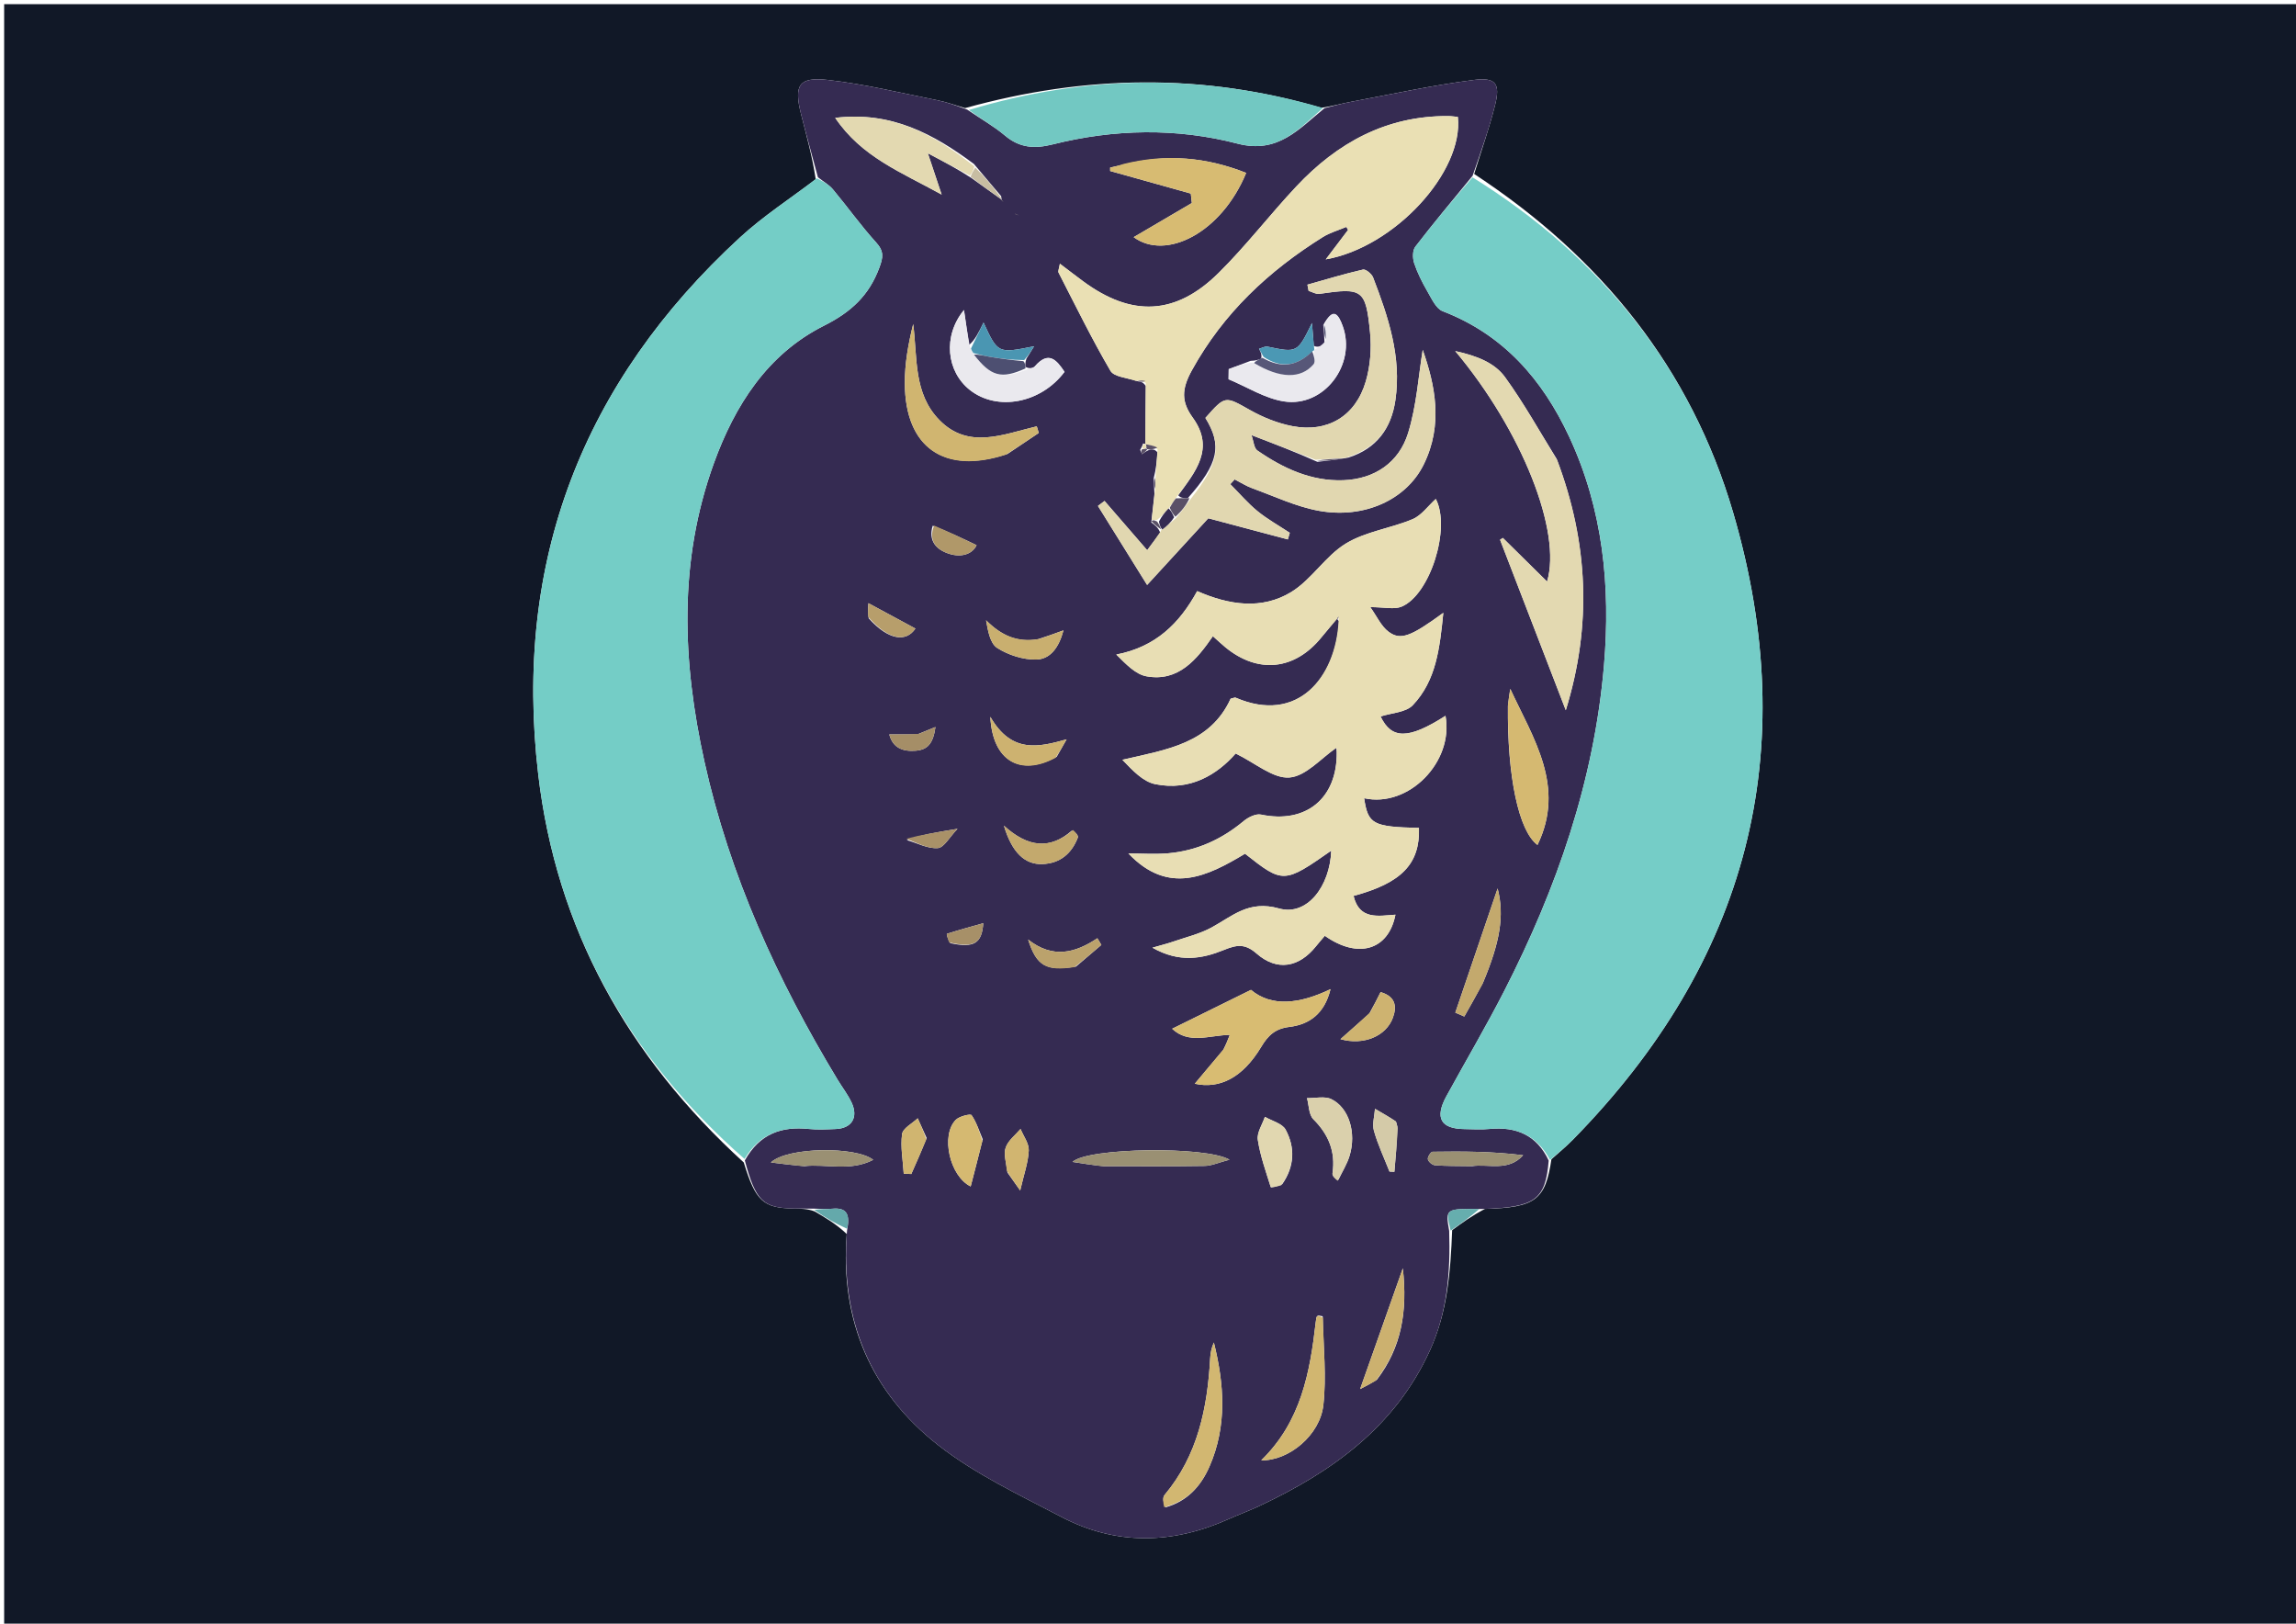 <svg version="1.1" id="Layer_1" xmlns="http://www.w3.org/2000/svg" xmlns:xlink="http://www.w3.org/1999/xlink" x="0px" y="0px"
	 width="100%" viewBox="0 0 553 391" enable-background="new 0 0 553 391" xml:space="preserve">
<path fill="#111827" opacity="1" stroke="none" 
	d="
M347,392 
	C231.333,392 116.167,392 1,392 
	C1,261.667 1,131.333 1,1 
	C185.333,1 369.667,1 554,1 
	C554,131.333 554,261.667 554,392 
	C485.167,392 416.333,392 347,392 
M196.47,43.164 
	C190.377,47.804 183.873,51.996 178.259,57.156 
	C140.306,92.038 123.616,135.257 129.637,186.501 
	C133.995,223.594 151.126,254.399 179.143,279.941 
	C181.991,289.215 183.812,290.906 191.124,291.033 
	C192.771,291.062 194.419,291.051 196.189,291.712 
	C198.792,293.229 201.395,294.747 203.94,297.165 
	C202.297,318.032 209.813,335.359 226.014,348.046 
	C234.916,355.017 245.48,359.969 255.588,365.271 
	C268.822,372.213 282.417,371.877 295.964,365.801 
	C298.391,364.712 300.899,363.797 303.306,362.667 
	C320.87,354.428 336.02,343.589 344.402,325.202 
	C348.606,315.981 349.365,306.319 349.755,296.244 
	C352.074,294.533 354.393,292.822 357.65,291.121 
	C369.754,290.818 372.243,288.931 373.661,279.172 
	C375.372,277.62 377.164,276.148 378.781,274.503 
	C420.904,231.631 434.309,181.053 417.43,123.432 
	C407.273,88.757 385.658,61.962 355.056,41.892 
	C356.758,36.368 358.69,30.901 360.094,25.302 
	C361.375,20.193 360.325,18.567 355.017,19.246 
	C345.029,20.525 335.154,22.695 325.242,24.544 
	C323.143,24.936 321.084,25.544 318.246,25.965 
	C289.886,17.615 261.549,17.965 232.44,26.033 
	C230.21,25.389 228.013,24.582 225.745,24.131 
	C216.991,22.39 208.272,20.256 199.428,19.253 
	C192.398,18.456 191.18,20.504 192.92,27.415 
	C194.207,32.525 195.636,37.6 196.47,43.164 
z"/>
<path fill="#352B52" opacity="1" stroke="none" 
	d="
M373.009,279.478 
	C372.243,288.931 369.754,290.818 356.761,291.147 
	C348.118,291.052 348.118,291.052 349.041,296.427 
	C349.365,306.319 348.606,315.981 344.402,325.202 
	C336.02,343.589 320.87,354.428 303.306,362.667 
	C300.899,363.797 298.391,364.712 295.964,365.801 
	C282.417,371.877 268.822,372.213 255.588,365.271 
	C245.48,359.969 234.916,355.017 226.014,348.046 
	C209.813,335.359 202.297,318.032 204.009,296.349 
	C204.772,292.514 204.008,290.739 200.472,291.078 
	C199.018,291.217 197.536,291.073 196.067,291.058 
	C194.419,291.051 192.771,291.062 191.124,291.033 
	C183.812,290.906 181.991,289.215 179.393,279.447 
	C183.006,272.985 188.282,271.201 194.789,271.869 
	C196.93,272.089 199.116,271.966 201.276,271.883 
	C205.141,271.733 206.786,269.097 205.11,265.514 
	C204.2,263.568 202.846,261.833 201.726,259.982 
	C187.246,236.052 175.743,210.853 169.668,183.426 
	C164.327,159.315 163.356,135.244 171.931,111.573 
	C177.001,97.577 184.862,85.268 198.426,78.448 
	C205.011,75.137 209.284,71.179 211.786,64.473 
	C212.726,61.952 212.939,60.502 211.009,58.379 
	C207.331,54.335 204.153,49.84 200.639,45.639 
	C199.657,44.464 198.227,43.663 197.002,42.691 
	C195.636,37.6 194.207,32.525 192.92,27.415 
	C191.18,20.504 192.398,18.456 199.428,19.253 
	C208.272,20.256 216.991,22.39 225.745,24.131 
	C228.013,24.582 230.21,25.389 232.967,26.403 
	C236.36,28.71 239.417,30.421 242.045,32.64 
	C245.591,35.633 249.154,35.872 253.567,34.766 
	C268.35,31.059 283.386,30.764 298.092,34.595 
	C307.801,37.123 312.917,31.001 319.007,26.053 
	C321.084,25.544 323.143,24.936 325.242,24.544 
	C335.154,22.695 345.029,20.525 355.017,19.246 
	C360.325,18.567 361.375,20.193 360.094,25.302 
	C358.69,30.901 356.758,36.368 354.68,42.334 
	C349.801,48.301 345.218,53.764 340.88,59.416 
	C340.194,60.311 340.215,62.192 340.612,63.383 
	C341.395,65.733 342.534,67.998 343.784,70.148 
	C344.807,71.906 345.867,74.323 347.488,74.947 
	C362.107,80.57 371.506,91.398 377.916,105.11 
	C386.105,122.629 387.95,141.234 386.323,160.273 
	C383.947,188.08 374.948,213.909 362.332,238.576 
	C357.938,247.167 353.025,255.493 348.383,263.958 
	C345.511,269.196 346.977,271.839 352.733,271.898 
	C354.731,271.918 356.745,272.065 358.725,271.873 
	C365.208,271.245 370.147,273.374 373.009,279.478 
M274.605,108.33 
	C274.758,108.679 274.911,109.028 275.064,109.377 
	C275.511,109.032 275.958,108.686 276.971,108.258 
	C277.54,108.199 278.108,108.139 278.779,108.931 
	C278.625,110.914 278.471,112.897 277.872,115.169 
	C277.914,116.112 277.956,117.056 278.05,118.902 
	C277.832,121.001 277.613,123.101 277.286,125.812 
	C278.114,126.4 278.941,126.987 279.447,128.281 
	C278.504,129.544 277.562,130.808 276.303,132.496 
	C272.644,128.271 269.337,124.453 266.031,120.635 
	C265.502,121.036 264.974,121.437 264.445,121.838 
	C268.166,127.817 271.887,133.796 276.287,140.866 
	C281.985,134.657 286.66,129.562 291.022,124.81 
	C297.457,126.52 303.819,128.211 310.181,129.901 
	C310.337,129.371 310.493,128.841 310.649,128.311 
	C308.04,126.586 305.276,125.051 302.867,123.083 
	C300.498,121.148 298.489,118.773 296.322,116.591 
	C296.672,116.21 297.022,115.828 297.373,115.447 
	C298.797,116.174 300.163,117.06 301.655,117.599 
	C306.956,119.515 312.172,122.014 317.653,123.008 
	C328.589,124.991 338.696,120.339 342.874,111.922 
	C347.69,102.216 345.611,92.642 342.671,84.254 
	C341.651,90.406 341.217,97.612 339.138,104.307 
	C336.941,111.386 331.094,115.359 323.57,115.647 
	C315.845,115.943 309.045,112.783 302.823,108.47 
	C302.022,107.915 301.96,106.293 301.418,104.779 
	C307.287,107.035 312.073,108.874 317.297,111.215 
	C319.571,110.973 321.845,110.731 324.791,110.187 
	C331.562,108.034 335.094,103.175 336.086,96.359 
	C337.605,85.926 334.369,76.301 330.709,66.799 
	C330.381,65.946 328.937,64.767 328.282,64.918 
	C323.78,65.954 319.35,67.304 314.897,68.553 
	C314.992,69.05 315.087,69.547 315.182,70.045 
	C316.042,70.301 316.95,70.883 317.755,70.765 
	C328.162,69.237 328.963,69.628 329.986,80.111 
	C330.363,83.975 330.043,88.153 328.949,91.865 
	C326.487,100.22 319.774,104.237 311.291,102.62 
	C307.777,101.95 304.26,100.539 301.13,98.781 
	C295.052,95.366 295.165,95.166 290.322,100.643 
	C294.392,107.224 293.53,111.616 286.061,119.988 
	C285.193,119.963 284.325,119.938 283.784,119.281 
	C287.918,113.607 292.674,108.029 287.29,100.595 
	C284.524,96.775 284.526,93.774 287.088,89.137 
	C294.688,75.379 305.551,65.254 318.596,57.096 
	C320.323,56.017 322.369,55.449 324.267,54.645 
	C324.409,54.883 324.551,55.122 324.693,55.361 
	C322.986,57.615 321.279,59.869 319.316,62.462 
	C335.87,59.551 352.556,41.394 351.128,28.154 
	C350.361,28.087 349.552,27.958 348.742,27.953 
	C333.917,27.873 322.083,34.39 312.226,44.895 
	C305.847,51.693 300.146,59.152 293.533,65.7 
	C283.15,75.979 272.565,76.375 260.845,67.716 
	C259.093,66.422 257.368,65.091 255.276,63.508 
	C255.076,64.73 254.784,65.304 254.956,65.64 
	C259.033,73.575 262.957,81.603 267.455,89.295 
	C268.328,90.788 271.477,90.95 274.31,91.887 
	C274.807,91.942 275.304,91.998 275.976,92.966 
	C275.931,97.632 275.886,102.298 275.931,107.001 
	C275.931,107.001 275.961,106.908 275.322,106.795 
	C275.185,107.201 275.048,107.607 274.605,108.33 
M241.269,48.087 
	C241.387,48.251 241.505,48.414 241.688,48.669 
	C241.401,48.378 241.193,48.166 241.135,47.249 
	C239.085,44.842 237.036,42.435 234.571,39.483 
	C224.924,32.322 214.752,26.743 201.162,28.382 
	C207.526,37.797 216.921,41.401 226.797,46.854 
	C225.561,43.153 224.76,40.751 223.476,36.904 
	C227.713,39.151 230.66,40.715 233.963,42.865 
	C236.319,44.542 238.675,46.22 241.269,48.087 
M247.229,86.34 
	C247.765,85.482 248.3,84.624 249.075,83.384 
	C240.345,85.152 240.345,85.152 236.887,77.682 
	C235.758,80.004 234.849,81.873 233.406,83.065 
	C233.031,80.49 232.655,77.916 232.178,74.656 
	C227.009,80.939 227.982,89.484 233.602,93.915 
	C240.178,99.103 250.703,97.141 256.393,89.545 
	C254.485,86.675 252.572,84.405 249.264,88.201 
	C248.794,88.741 247.773,88.802 246.989,88.346 
	C246.941,87.856 246.892,87.366 247.229,86.34 
M303.773,86.376 
	C303.121,86.625 302.469,86.875 301.21,86.9 
	C299.453,87.564 297.697,88.228 295.94,88.892 
	C295.928,89.704 295.915,90.516 295.903,91.328 
	C300.349,93.173 304.651,95.957 309.272,96.668 
	C318.922,98.153 326.741,87.705 323.397,78.527 
	C322.451,75.932 321.206,73.723 318.711,78.275 
	C318.838,79.52 318.966,80.765 319.033,82.865 
	C318.223,83.31 317.413,83.755 316.422,83.283 
	C316.281,81.45 316.139,79.616 315.997,77.783 
	C312.462,84.989 312.466,84.965 305.29,83.479 
	C304.668,83.35 303.923,83.811 303.235,83.997 
	C303.6,84.645 303.965,85.292 303.773,86.376 
M321.989,148.979 
	C321.989,148.979 321.945,148.917 322.512,149.623 
	C321.722,163.365 312.371,174.385 297.629,168.016 
	C297.386,167.911 297.003,168.129 296.402,168.257 
	C291.464,179.064 281.014,180.506 270.332,182.967 
	C272.77,185.517 275.291,188.233 278.244,188.836 
	C286.679,190.56 293.242,186.471 297.609,181.452 
	C302.36,183.75 306.619,187.537 310.563,187.233 
	C314.544,186.927 318.212,182.563 321.866,180.08 
	C321.868,180.104 321.953,180.598 321.959,181.094 
	C322.111,192.287 314.529,198.44 303.71,196.162 
	C302.46,195.899 300.626,196.822 299.519,197.744 
	C294.232,202.146 288.251,204.866 281.422,205.48 
	C278.235,205.766 275,205.529 271.787,205.529 
	C281.462,215.7 290.829,211.015 299.869,205.584 
	C309.035,212.811 309.239,212.802 320.633,204.849 
	C320.339,213.37 314.838,220.678 308.068,218.774 
	C300.754,216.717 296.895,220.592 291.805,223.358 
	C288.924,224.923 285.611,225.7 282.476,226.786 
	C281.216,227.223 279.913,227.54 277.573,228.217 
	C284.08,231.928 289.609,230.863 294.812,228.752 
	C297.925,227.489 299.867,227.191 302.673,229.643 
	C307.596,233.946 312.887,232.984 316.97,227.865 
	C317.659,227.001 318.395,226.174 319.09,225.352 
	C327.1,231.006 334.425,228.825 336.098,220.27 
	C331.997,220.547 327.398,221.609 326.01,215.745 
	C337.632,212.631 342.029,207.978 341.762,199.379 
	C330.631,199.105 329.498,198.491 328.557,192.222 
	C339.241,194.598 350.193,183.506 348.152,172.378 
	C339.154,178.133 335.158,178.024 332.515,172.535 
	C335.138,171.677 338.606,171.583 340.292,169.803 
	C345.911,163.868 346.762,156.146 347.628,147.578 
	C339.818,153.284 337.333,154.298 334.439,152.131 
	C332.644,150.788 331.621,148.414 330.037,146.204 
	C333.435,146.204 335.779,146.828 337.564,146.094 
	C344.429,143.272 349.499,127.171 345.817,120.15 
	C343.942,121.842 342.374,124.119 340.229,125.022 
	C334.969,127.237 328.935,127.984 324.164,130.886 
	C319.23,133.886 315.925,139.563 310.995,142.572 
	C303.897,146.905 295.979,145.706 288.345,142.345 
	C284.053,150.201 278.284,155.811 268.865,157.622 
	C271.148,159.882 273.467,162.387 276.147,162.866 
	C283.816,164.239 288.208,158.874 292.13,153.206 
	C293.354,154.296 294.195,155.095 295.087,155.832 
	C302.961,162.341 311.837,161.422 318.293,153.458 
	C319.509,151.958 320.789,150.509 321.989,148.979 
M374.941,110.532 
	C370.835,103.934 367.048,97.105 362.497,90.831 
	C360.012,87.406 355.864,85.728 350.5,84.541 
	C366.616,103.779 376.213,128.089 372.617,140.049 
	C368.988,136.467 365.479,133.003 361.97,129.54 
	C361.746,129.686 361.521,129.832 361.296,129.979 
	C366.573,143.664 371.85,157.348 377.127,171.033 
	C383.429,150.634 382.587,130.795 374.941,110.532 
M294.596,252.856 
	C292.194,255.711 289.793,258.566 287.767,260.975 
	C293.671,262.29 299.258,259.623 303.777,252.086 
	C305.429,249.33 307.139,247.711 310.552,247.297 
	C315.37,246.712 319.02,244.123 320.459,238.202 
	C313.058,241.766 306.28,242.567 301.302,238.375 
	C294.331,241.813 288.39,244.742 282.314,247.739 
	C286.341,251.523 291.248,249.302 296.201,249.212 
	C295.71,250.476 295.367,251.358 294.596,252.856 
M270.335,39.696 
	C269.352,39.916 268.369,40.137 267.386,40.357 
	C267.386,40.632 267.387,40.907 267.387,41.182 
	C273.861,42.992 280.334,44.802 286.808,46.613 
	C286.892,47.373 286.976,48.133 287.06,48.893 
	C282.372,51.643 277.684,54.393 273.055,57.11 
	C280.767,62.812 294.157,56.148 300.142,41.637 
	C290.62,37.875 280.961,36.925 270.335,39.696 
M242.675,109.307 
	C245.181,107.624 247.687,105.942 250.192,104.259 
	C250.031,103.729 249.869,103.198 249.708,102.668 
	C241.65,104.566 233.307,108.332 226.27,101.169 
	C219.959,94.746 220.992,86.146 219.946,78.034 
	C218.759,82.81 217.911,87.552 217.931,92.29 
	C217.996,107.748 227.382,114.404 242.675,109.307 
M363.184,170.033 
	C363.016,186.93 365.755,200.105 370.309,203.474 
	C377.143,189.4 369.32,177.881 363.755,165.895 
	C363.576,166.999 363.396,168.103 363.184,170.033 
M280.75,362.987 
	C285.957,361.525 289.222,357.918 291.306,353.159 
	C295.596,343.358 294.863,333.353 292.368,323.29 
	C291.802,324.529 291.547,325.793 291.477,327.068 
	C290.817,339.052 288.497,350.458 280.489,360.012 
	C279.952,360.652 280.177,361.932 280.75,362.987 
M318.57,316.975 
	C317.167,316.66 317.099,316.652 316.903,318.368 
	C315.518,330.512 313.349,342.355 303.771,351.669 
	C310.458,351.8 317.93,345.579 318.734,338.371 
	C319.496,331.543 318.762,324.548 318.57,316.975 
M265.737,280.831 
	C273.881,280.829 282.026,280.898 290.167,280.767 
	C291.829,280.74 293.48,279.962 296.13,279.271 
	C290.581,275.963 261.914,276.354 258.327,279.807 
	C260.942,280.22 262.875,280.525 265.737,280.831 
M322.359,284.117 
	C323.277,282.18 324.455,280.321 325.063,278.291 
	C326.717,272.775 324.911,266.772 320.681,264.699 
	C319.064,263.907 316.776,264.486 314.794,264.44 
	C315.27,266.165 315.217,268.419 316.317,269.52 
	C320.018,273.223 321.714,277.36 320.935,282.566 
	C320.845,283.172 321.616,283.906 322.359,284.117 
M357.155,236.73 
	C361.303,226.867 362.388,220.492 360.707,213.953 
	C357.167,224.343 353.842,234.099 350.517,243.856 
	C351.238,244.168 351.958,244.48 352.679,244.792 
	C354.075,242.337 355.472,239.881 357.155,236.73 
M236.69,274.347 
	C235.846,272.374 235.196,270.266 233.999,268.538 
	C233.747,268.174 231.074,268.8 230.216,269.664 
	C226.509,273.399 228.755,283.276 233.79,285.711 
	C234.711,282.175 235.627,278.661 236.69,274.347 
M331.653,332.231 
	C337.549,324.503 339.039,315.818 337.876,305.428 
	C334.27,315.619 331.046,324.732 327.588,334.505 
	C328.982,333.796 330.045,333.255 331.653,332.231 
M308.837,285.165 
	C311.784,280.949 311.996,276.377 309.643,272.028 
	C308.837,270.538 306.365,269.95 304.653,268.95 
	C304.035,270.799 302.687,272.758 302.947,274.475 
	C303.532,278.344 304.885,282.102 306.062,285.863 
	C306.113,286.026 307.525,285.764 308.837,285.165 
M254.512,182.244 
	C255.318,180.825 256.123,179.406 256.897,178.042 
	C250.251,179.898 243.681,181.572 238.526,172.622 
	C239.069,183.442 245.926,187.02 254.512,182.244 
M249.979,153.94 
	C245.012,154.802 241.131,153.014 237.503,149.373 
	C237.94,151.88 238.451,154.937 240.199,156.048 
	C242.876,157.75 246.42,158.888 249.569,158.828 
	C252.932,158.765 255.038,155.974 256.139,151.803 
	C253.776,152.665 252.275,153.212 249.979,153.94 
M354.527,280.828 
	C358.635,280.228 363.215,282.196 366.856,278.198 
	C359.555,277.275 352.294,277.243 345.036,277.357 
	C344.613,277.363 343.796,278.633 343.905,279.163 
	C344.027,279.757 344.964,280.557 345.598,280.607 
	C348.244,280.816 350.909,280.776 354.527,280.828 
M193.723,280.829 
	C199.056,280.226 204.716,282.193 210.319,279.302 
	C206.244,276.042 189.693,276.176 185.667,279.932 
	C188.587,280.298 190.696,280.563 193.723,280.829 
M258.14,200.035 
	C252.918,204.63 247.607,204.116 241.797,198.832 
	C243.749,205.367 246.886,208.223 251.036,208.082 
	C255.302,207.937 258.091,205.574 259.593,201.708 
	C259.779,201.228 259.051,200.393 258.14,200.035 
M329.78,244.115 
	C327.512,246.123 325.244,248.13 322.856,250.243 
	C328.399,251.811 333.855,249.549 335.491,245.058 
	C336.526,242.217 336.003,239.919 332.518,238.915 
	C331.682,240.582 330.946,242.048 329.78,244.115 
M336.572,271.347 
	C336.41,270.874 336.393,270.185 336.063,269.965 
	C334.479,268.912 332.811,267.986 331.172,267.014 
	C331.053,268.789 330.458,270.698 330.915,272.309 
	C331.869,275.665 333.381,278.862 334.663,282.125 
	C335.057,282.144 335.451,282.163 335.845,282.182 
	C336.14,278.834 336.435,275.485 336.572,271.347 
M259.155,232.768 
	C261.193,231.029 263.23,229.289 265.267,227.549 
	C264.948,227.013 264.628,226.477 264.309,225.941 
	C258.983,229.498 253.571,230.941 247.625,226.251 
	C249.668,232.674 251.995,233.946 259.155,232.768 
M242.653,282.366 
	C243.564,283.65 244.474,284.934 245.717,286.686 
	C246.611,282.794 247.646,279.954 247.781,277.072 
	C247.86,275.371 246.512,273.603 245.805,271.866 
	C244.571,273.325 242.854,274.609 242.243,276.294 
	C241.681,277.844 242.309,279.825 242.653,282.366 
M223.186,274.042 
	C222.469,272.461 221.751,270.88 221.034,269.299 
	C219.716,270.556 217.461,271.687 217.27,273.097 
	C216.85,276.203 217.472,279.45 217.669,282.639 
	C218.275,282.665 218.882,282.692 219.488,282.719 
	C220.668,280.066 221.847,277.413 223.186,274.042 
M209.228,148.899 
	C213.926,154.127 218.201,154.763 220.482,151.366 
	C216.795,149.375 213.057,147.357 209.164,145.255 
	C209.093,146.263 209.026,147.222 209.228,148.899 
M224.646,126.595 
	C223.539,130.236 225.496,132.356 228.552,133.344 
	C231.584,134.325 234.209,133.433 235.214,131.287 
	C231.678,129.593 228.497,128.068 224.646,126.595 
M220.927,176.859 
	C218.743,176.859 216.56,176.859 214.188,176.859 
	C215.056,180.188 217.554,181.015 220.537,180.782 
	C223.499,180.551 224.769,178.958 225.308,175.075 
	C223.987,175.624 222.823,176.108 220.927,176.859 
M218.408,202.306 
	C220.906,203.03 223.455,204.416 225.885,204.231 
	C227.376,204.118 228.685,201.599 230.62,199.597 
	C225.492,200.436 221.842,201.034 218.408,202.306 
M228.885,227.128 
	C234.648,228.382 236.498,227.124 236.821,222.323 
	C233.994,223.118 231.009,223.938 228.06,224.874 
	C227.963,224.905 228.236,226.106 228.885,227.128 
M245.341,51.859 
	C245.061,51.752 244.781,51.645 244.5,51.538 
	C244.509,51.516 244.518,51.495 244.527,51.473 
	C244.865,51.613 245.203,51.754 245.341,51.859 
z"/>
<path fill="#75CDC7" opacity="1" stroke="none" 
	d="
M373.335,279.325 
	C370.147,273.374 365.208,271.245 358.725,271.873 
	C356.745,272.065 354.731,271.918 352.733,271.898 
	C346.977,271.839 345.511,269.196 348.383,263.958 
	C353.025,255.493 357.938,247.167 362.332,238.576 
	C374.948,213.909 383.947,188.08 386.323,160.273 
	C387.95,141.234 386.105,122.629 377.916,105.11 
	C371.506,91.398 362.107,80.57 347.488,74.947 
	C345.867,74.323 344.807,71.906 343.784,70.148 
	C342.534,67.998 341.395,65.733 340.612,63.383 
	C340.215,62.192 340.194,60.311 340.88,59.416 
	C345.218,53.764 349.801,48.301 354.656,42.703 
	C385.658,61.962 407.273,88.757 417.43,123.432 
	C434.309,181.053 420.904,231.631 378.781,274.503 
	C377.164,276.148 375.372,277.62 373.335,279.325 
z"/>
<path fill="#74CDC6" opacity="1" stroke="none" 
	d="
M196.736,42.927 
	C198.227,43.663 199.657,44.464 200.639,45.639 
	C204.153,49.84 207.331,54.335 211.009,58.379 
	C212.939,60.502 212.726,61.952 211.786,64.473 
	C209.284,71.179 205.011,75.137 198.426,78.448 
	C184.862,85.268 177.001,97.577 171.931,111.573 
	C163.356,135.244 164.327,159.315 169.668,183.426 
	C175.743,210.853 187.246,236.052 201.726,259.982 
	C202.846,261.833 204.2,263.568 205.11,265.514 
	C206.786,269.097 205.141,271.733 201.276,271.883 
	C199.116,271.966 196.93,272.089 194.789,271.869 
	C188.282,271.201 183.006,272.985 179.322,279.092 
	C151.126,254.399 133.995,223.594 129.637,186.501 
	C123.616,135.257 140.306,92.038 178.259,57.156 
	C183.873,51.996 190.377,47.804 196.736,42.927 
z"/>
<path fill="#72C8C2" opacity="1" stroke="none" 
	d="
M318.627,26.009 
	C312.917,31.001 307.801,37.123 298.092,34.595 
	C283.386,30.764 268.35,31.059 253.567,34.766 
	C249.154,35.872 245.591,35.633 242.045,32.64 
	C239.417,30.421 236.36,28.71 233.364,26.485 
	C261.549,17.965 289.886,17.615 318.627,26.009 
z"/>
<path fill="#66AEAE" opacity="1" stroke="none" 
	d="
M349.398,296.335 
	C348.118,291.052 348.118,291.052 356.292,291.142 
	C354.393,292.822 352.074,294.533 349.398,296.335 
z"/>
<path fill="#64A9AB" opacity="1" stroke="none" 
	d="
M196.128,291.385 
	C197.536,291.073 199.018,291.217 200.472,291.078 
	C204.008,290.739 204.772,292.514 204.038,295.898 
	C201.395,294.747 198.792,293.229 196.128,291.385 
z"/>
<path fill="#E8DEB4" opacity="1" stroke="none" 
	d="
M322.039,149.036 
	C320.789,150.509 319.509,151.958 318.293,153.458 
	C311.837,161.422 302.961,162.341 295.087,155.832 
	C294.195,155.095 293.354,154.296 292.13,153.206 
	C288.208,158.874 283.816,164.239 276.147,162.866 
	C273.467,162.387 271.148,159.882 268.865,157.622 
	C278.284,155.811 284.053,150.201 288.345,142.345 
	C295.979,145.706 303.897,146.905 310.995,142.572 
	C315.925,139.563 319.23,133.886 324.164,130.886 
	C328.935,127.984 334.969,127.237 340.229,125.022 
	C342.374,124.119 343.942,121.842 345.817,120.15 
	C349.499,127.171 344.429,143.272 337.564,146.094 
	C335.779,146.828 333.435,146.204 330.037,146.204 
	C331.621,148.414 332.644,150.788 334.439,152.131 
	C337.333,154.298 339.818,153.284 347.628,147.578 
	C346.762,156.146 345.911,163.868 340.292,169.803 
	C338.606,171.583 335.138,171.677 332.515,172.535 
	C335.158,178.024 339.154,178.133 348.152,172.378 
	C350.193,183.506 339.241,194.598 328.557,192.222 
	C329.498,198.491 330.631,199.105 341.762,199.379 
	C342.029,207.978 337.632,212.631 326.01,215.745 
	C327.398,221.609 331.997,220.547 336.098,220.27 
	C334.425,228.825 327.1,231.006 319.09,225.352 
	C318.395,226.174 317.659,227.001 316.97,227.865 
	C312.887,232.984 307.596,233.946 302.673,229.643 
	C299.867,227.191 297.925,227.489 294.812,228.752 
	C289.609,230.863 284.08,231.928 277.573,228.217 
	C279.913,227.54 281.216,227.223 282.476,226.786 
	C285.611,225.7 288.924,224.923 291.805,223.358 
	C296.895,220.592 300.754,216.717 308.068,218.774 
	C314.838,220.678 320.339,213.37 320.633,204.849 
	C309.239,212.802 309.035,212.811 299.869,205.584 
	C290.829,211.015 281.462,215.7 271.787,205.529 
	C275,205.529 278.235,205.766 281.422,205.48 
	C288.251,204.866 294.232,202.146 299.519,197.744 
	C300.626,196.822 302.46,195.899 303.71,196.162 
	C314.529,198.44 322.111,192.287 321.959,181.094 
	C321.953,180.598 321.868,180.104 321.866,180.08 
	C318.212,182.563 314.544,186.927 310.563,187.233 
	C306.619,187.537 302.36,183.75 297.609,181.452 
	C293.242,186.471 286.679,190.56 278.244,188.836 
	C275.291,188.233 272.77,185.517 270.332,182.967 
	C281.014,180.506 291.464,179.064 296.402,168.257 
	C297.003,168.129 297.386,167.911 297.629,168.016 
	C312.371,174.385 321.722,163.365 322.415,149.393 
	C322.345,148.917 322.372,148.671 322.4,148.425 
	C322.279,148.629 322.159,148.833 322.039,149.036 
z"/>
<path fill="#EAE0B4" opacity="1" stroke="none" 
	d="
M273.576,91.727 
	C271.477,90.95 268.328,90.788 267.455,89.295 
	C262.957,81.603 259.033,73.575 254.956,65.64 
	C254.784,65.304 255.076,64.73 255.276,63.508 
	C257.368,65.091 259.093,66.422 260.845,67.716 
	C272.565,76.375 283.15,75.979 293.533,65.7 
	C300.146,59.152 305.847,51.693 312.226,44.895 
	C322.083,34.39 333.917,27.873 348.742,27.953 
	C349.552,27.958 350.361,28.087 351.128,28.154 
	C352.556,41.394 335.87,59.551 319.316,62.462 
	C321.279,59.869 322.986,57.615 324.693,55.361 
	C324.551,55.122 324.409,54.883 324.267,54.645 
	C322.369,55.449 320.323,56.017 318.596,57.096 
	C305.551,65.254 294.688,75.379 287.088,89.137 
	C284.526,93.774 284.524,96.775 287.29,100.595 
	C292.674,108.029 287.918,113.607 283.379,119.693 
	C282.56,120.827 282.146,121.549 281.445,122.435 
	C280.467,123.475 279.777,124.351 278.663,125.221 
	C277.958,125.21 277.676,125.205 277.394,125.2 
	C277.613,123.101 277.832,121.001 278.195,118.171 
	C278.331,116.586 278.324,115.733 278.316,114.879 
	C278.471,112.897 278.625,110.914 278.802,108.214 
	C277.83,107.319 276.835,107.141 275.841,106.964 
	C275.886,102.298 275.931,97.632 275.954,92.227 
	C275.147,91.568 274.362,91.647 273.576,91.727 
z"/>
<path fill="#E1D7B0" opacity="1" stroke="none" 
	d="
M286.931,119.964 
	C293.53,111.616 294.392,107.224 290.322,100.643 
	C295.165,95.166 295.052,95.366 301.13,98.781 
	C304.26,100.539 307.777,101.95 311.291,102.62 
	C319.774,104.237 326.487,100.22 328.949,91.865 
	C330.043,88.153 330.363,83.975 329.986,80.111 
	C328.963,69.628 328.162,69.237 317.755,70.765 
	C316.95,70.883 316.042,70.301 315.182,70.045 
	C315.087,69.547 314.992,69.05 314.897,68.553 
	C319.35,67.304 323.78,65.954 328.282,64.918 
	C328.937,64.767 330.381,65.946 330.709,66.799 
	C334.369,76.301 337.605,85.926 336.086,96.359 
	C335.094,103.175 331.562,108.034 324.003,110.281 
	C321.097,110.487 318.978,110.601 316.86,110.714 
	C312.073,108.874 307.287,107.035 301.418,104.779 
	C301.96,106.293 302.022,107.915 302.823,108.47 
	C309.045,112.783 315.845,115.943 323.57,115.647 
	C331.094,115.359 336.941,111.386 339.138,104.307 
	C341.217,97.612 341.651,90.406 342.671,84.254 
	C345.611,92.642 347.69,102.216 342.874,111.922 
	C338.696,120.339 328.589,124.991 317.653,123.008 
	C312.172,122.014 306.956,119.515 301.655,117.599 
	C300.163,117.06 298.797,116.174 297.373,115.447 
	C297.022,115.828 296.672,116.21 296.322,116.591 
	C298.489,118.773 300.498,121.148 302.867,123.083 
	C305.276,125.051 308.04,126.586 310.649,128.311 
	C310.493,128.841 310.337,129.371 310.181,129.901 
	C303.819,128.211 297.457,126.52 291.022,124.81 
	C286.66,129.562 281.985,134.657 276.287,140.866 
	C271.887,133.796 268.166,127.817 264.445,121.838 
	C264.974,121.437 265.502,121.036 266.031,120.635 
	C269.337,124.453 272.644,128.271 276.303,132.496 
	C277.562,130.808 278.504,129.544 279.583,127.901 
	C279.72,127.522 279.646,127.52 279.939,127.513 
	C281.134,126.636 282.036,125.766 283.232,124.761 
	C284.66,123.072 285.796,121.518 286.931,119.964 
z"/>
<path fill="#E3D9B1" opacity="1" stroke="none" 
	d="
M375.085,110.887 
	C382.587,130.795 383.429,150.634 377.127,171.033 
	C371.85,157.348 366.573,143.664 361.296,129.979 
	C361.521,129.832 361.746,129.686 361.97,129.54 
	C365.479,133.003 368.988,136.467 372.617,140.049 
	C376.213,128.089 366.616,103.779 350.5,84.541 
	C355.864,85.728 360.012,87.406 362.497,90.831 
	C367.048,97.105 370.835,103.934 375.085,110.887 
z"/>
<path fill="#D8BC72" opacity="1" stroke="none" 
	d="
M294.81,252.548 
	C295.367,251.358 295.71,250.476 296.201,249.212 
	C291.248,249.302 286.341,251.523 282.314,247.739 
	C288.39,244.742 294.331,241.813 301.302,238.375 
	C306.28,242.567 313.058,241.766 320.459,238.202 
	C319.02,244.123 315.37,246.712 310.552,247.297 
	C307.139,247.711 305.429,249.33 303.777,252.086 
	C299.258,259.623 293.671,262.29 287.767,260.975 
	C289.793,258.566 292.194,255.711 294.81,252.548 
z"/>
<path fill="#D7BB72" opacity="1" stroke="none" 
	d="
M270.658,39.466 
	C280.961,36.925 290.62,37.875 300.142,41.637 
	C294.157,56.148 280.767,62.812 273.055,57.11 
	C277.684,54.393 282.372,51.643 287.06,48.893 
	C286.976,48.133 286.892,47.373 286.808,46.613 
	C280.334,44.802 273.861,42.992 267.387,41.182 
	C267.387,40.907 267.386,40.632 267.386,40.357 
	C268.369,40.137 269.352,39.916 270.658,39.466 
z"/>
<path fill="#E3D9B1" opacity="1" stroke="none" 
	d="
M233.607,42.278 
	C230.66,40.715 227.713,39.151 223.476,36.904 
	C224.76,40.751 225.561,43.153 226.797,46.854 
	C216.921,41.401 207.526,37.797 201.162,28.382 
	C214.752,26.743 224.924,32.322 234.688,40.082 
	C234.405,41.214 234.006,41.746 233.607,42.278 
z"/>
<path fill="#D0B570" opacity="1" stroke="none" 
	d="
M242.329,109.467 
	C227.382,114.404 217.996,107.748 217.931,92.29 
	C217.911,87.552 218.759,82.81 219.946,78.034 
	C220.992,86.146 219.959,94.746 226.27,101.169 
	C233.307,108.332 241.65,104.566 249.708,102.668 
	C249.869,103.198 250.031,103.729 250.192,104.259 
	C247.687,105.942 245.181,107.624 242.329,109.467 
z"/>
<path fill="#D5B971" opacity="1" stroke="none" 
	d="
M363.2,169.62 
	C363.396,168.103 363.576,166.999 363.755,165.895 
	C369.32,177.881 377.143,189.4 370.309,203.474 
	C365.755,200.105 363.016,186.93 363.2,169.62 
z"/>
<path fill="#EAE9EE" opacity="1" stroke="none" 
	d="
M316.603,84.2 
	C317.413,83.755 318.223,83.31 319.27,82.135 
	C319.376,80.228 319.245,79.049 319.114,77.87 
	C321.206,73.723 322.451,75.932 323.397,78.527 
	C326.741,87.705 318.922,98.153 309.272,96.668 
	C304.651,95.957 300.349,93.173 295.903,91.328 
	C295.915,90.516 295.928,89.704 295.94,88.892 
	C297.697,88.228 299.453,87.564 301.735,87.306 
	C308.304,91.187 313.321,91.287 316.376,87.719 
	C316.922,87.081 316.427,85.55 316.494,84.413 
	C316.577,84.394 316.603,84.2 316.603,84.2 
z"/>
<path fill="#EAE9EE" opacity="1" stroke="none" 
	d="
M247.007,89.085 
	C247.773,88.802 248.794,88.741 249.264,88.201 
	C252.572,84.405 254.485,86.675 256.393,89.545 
	C250.703,97.141 240.178,99.103 233.602,93.915 
	C227.982,89.484 227.009,80.939 232.178,74.656 
	C232.655,77.916 233.031,80.49 233.605,83.58 
	C234.019,84.408 234.235,84.721 234.577,85.389 
	C238.667,90.672 241.192,91.357 247.007,89.085 
z"/>
<path fill="#D2B771" opacity="1" stroke="none" 
	d="
M280.398,362.95 
	C280.177,361.932 279.952,360.652 280.489,360.012 
	C288.497,350.458 290.817,339.052 291.477,327.068 
	C291.547,325.793 291.802,324.529 292.368,323.29 
	C294.863,333.353 295.596,343.358 291.306,353.159 
	C289.222,357.918 285.957,361.525 280.398,362.95 
z"/>
<path fill="#D1B670" opacity="1" stroke="none" 
	d="
M318.628,317.301 
	C318.762,324.548 319.496,331.543 318.734,338.371 
	C317.93,345.579 310.458,351.8 303.771,351.669 
	C313.349,342.355 315.518,330.512 316.903,318.368 
	C317.099,316.652 317.167,316.66 318.628,317.301 
z"/>
<path fill="#9A9073" opacity="1" stroke="none" 
	d="
M265.272,280.83 
	C262.875,280.525 260.942,280.22 258.327,279.807 
	C261.914,276.354 290.581,275.963 296.13,279.271 
	C293.48,279.962 291.829,280.74 290.167,280.767 
	C282.026,280.898 273.881,280.829 265.272,280.83 
z"/>
<path fill="#DAD0AC" opacity="1" stroke="none" 
	d="
M322.173,284.349 
	C321.616,283.906 320.845,283.172 320.935,282.566 
	C321.714,277.36 320.018,273.223 316.317,269.52 
	C315.217,268.419 315.27,266.165 314.794,264.44 
	C316.776,264.486 319.064,263.907 320.681,264.699 
	C324.911,266.772 326.717,272.775 325.063,278.291 
	C324.455,280.321 323.277,282.18 322.173,284.349 
z"/>
<path fill="#C3A96D" opacity="1" stroke="none" 
	d="
M357.012,237.078 
	C355.472,239.881 354.075,242.337 352.679,244.792 
	C351.958,244.48 351.238,244.168 350.517,243.856 
	C353.842,234.099 357.167,224.343 360.707,213.953 
	C362.388,220.492 361.303,226.867 357.012,237.078 
z"/>
<path fill="#D5B971" opacity="1" stroke="none" 
	d="
M236.616,274.747 
	C235.627,278.661 234.711,282.175 233.79,285.711 
	C228.755,283.276 226.509,273.399 230.216,269.664 
	C231.074,268.8 233.747,268.174 233.999,268.538 
	C235.196,270.266 235.846,272.374 236.616,274.747 
z"/>
<path fill="#CCB16F" opacity="1" stroke="none" 
	d="
M331.38,332.473 
	C330.045,333.255 328.982,333.796 327.588,334.505 
	C331.046,324.732 334.27,315.619 337.876,305.428 
	C339.039,315.818 337.549,324.503 331.38,332.473 
z"/>
<path fill="#E1D7B0" opacity="1" stroke="none" 
	d="
M308.57,285.432 
	C307.525,285.764 306.113,286.026 306.062,285.863 
	C304.885,282.102 303.532,278.344 302.947,274.475 
	C302.687,272.758 304.035,270.799 304.653,268.95 
	C306.365,269.95 308.837,270.538 309.643,272.028 
	C311.996,276.377 311.784,280.949 308.57,285.432 
z"/>
<path fill="#CDB270" opacity="1" stroke="none" 
	d="
M254.242,182.478 
	C245.926,187.02 239.069,183.442 238.526,172.622 
	C243.681,181.572 250.251,179.898 256.897,178.042 
	C256.123,179.406 255.318,180.825 254.242,182.478 
z"/>
<path fill="#C9AF6F" opacity="1" stroke="none" 
	d="
M250.377,153.849 
	C252.275,153.212 253.776,152.665 256.139,151.803 
	C255.038,155.974 252.932,158.765 249.569,158.828 
	C246.42,158.888 242.876,157.75 240.199,156.048 
	C238.451,154.937 237.94,151.88 237.503,149.373 
	C241.131,153.014 245.012,154.802 250.377,153.849 
z"/>
<path fill="#9A9073" opacity="1" stroke="none" 
	d="
M354.046,280.828 
	C350.909,280.776 348.244,280.816 345.598,280.607 
	C344.964,280.557 344.027,279.757 343.905,279.163 
	C343.796,278.633 344.613,277.363 345.036,277.357 
	C352.294,277.243 359.555,277.275 366.856,278.198 
	C363.215,282.196 358.635,280.228 354.046,280.828 
z"/>
<path fill="#9A9073" opacity="1" stroke="none" 
	d="
M193.264,280.829 
	C190.696,280.563 188.587,280.298 185.667,279.932 
	C189.693,276.176 206.244,276.042 210.319,279.302 
	C204.716,282.193 199.056,280.226 193.264,280.829 
z"/>
<path fill="#C3A96D" opacity="1" stroke="none" 
	d="
M258.443,199.879 
	C259.051,200.393 259.779,201.228 259.593,201.708 
	C258.091,205.574 255.302,207.937 251.036,208.082 
	C246.886,208.223 243.749,205.367 241.797,198.832 
	C247.607,204.116 252.918,204.63 258.443,199.879 
z"/>
<path fill="#CEB370" opacity="1" stroke="none" 
	d="
M329.996,243.814 
	C330.946,242.048 331.682,240.582 332.518,238.915 
	C336.003,239.919 336.526,242.217 335.491,245.058 
	C333.855,249.549 328.399,251.811 322.856,250.243 
	C325.244,248.13 327.512,246.123 329.996,243.814 
z"/>
<path fill="#D4CAA8" opacity="1" stroke="none" 
	d="
M336.651,271.742 
	C336.435,275.485 336.14,278.834 335.845,282.182 
	C335.451,282.163 335.057,282.144 334.663,282.125 
	C333.381,278.862 331.869,275.665 330.915,272.309 
	C330.458,270.698 331.053,268.789 331.172,267.014 
	C332.811,267.986 334.479,268.912 336.063,269.965 
	C336.393,270.185 336.41,270.874 336.651,271.742 
z"/>
<path fill="#BBA26C" opacity="1" stroke="none" 
	d="
M258.806,232.89 
	C251.995,233.946 249.668,232.674 247.625,226.251 
	C253.571,230.941 258.983,229.498 264.309,225.941 
	C264.628,226.477 264.948,227.013 265.267,227.549 
	C263.23,229.289 261.193,231.029 258.806,232.89 
z"/>
<path fill="#D1B570" opacity="1" stroke="none" 
	d="
M242.533,281.992 
	C242.309,279.825 241.681,277.844 242.243,276.294 
	C242.854,274.609 244.571,273.325 245.805,271.866 
	C246.512,273.603 247.86,275.371 247.781,277.072 
	C247.646,279.954 246.611,282.794 245.717,286.686 
	C244.474,284.934 243.564,283.65 242.533,281.992 
z"/>
<path fill="#D0B570" opacity="1" stroke="none" 
	d="
M223.106,274.401 
	C221.847,277.413 220.668,280.066 219.488,282.719 
	C218.882,282.692 218.275,282.665 217.669,282.639 
	C217.472,279.45 216.85,276.203 217.27,273.097 
	C217.461,271.687 219.716,270.556 221.034,269.299 
	C221.751,270.88 222.469,272.461 223.106,274.401 
z"/>
<path fill="#4B98B4" opacity="1" stroke="none" 
	d="
M316.513,83.741 
	C316.603,84.2 316.577,84.394 316.132,84.595 
	C312.221,88.356 308.428,88.658 304.33,85.939 
	C303.965,85.292 303.6,84.645 303.235,83.997 
	C303.923,83.811 304.668,83.35 305.29,83.479 
	C312.466,84.965 312.462,84.989 315.997,77.783 
	C316.139,79.616 316.281,81.45 316.513,83.741 
z"/>
<path fill="#4A96B2" opacity="1" stroke="none" 
	d="
M234.45,85.033 
	C234.235,84.721 234.019,84.408 233.872,83.919 
	C234.849,81.873 235.758,80.004 236.887,77.682 
	C240.345,85.152 240.345,85.152 249.075,83.384 
	C248.3,84.624 247.765,85.482 246.682,86.707 
	C243.544,86.696 240.947,86.351 238.363,85.923 
	C237.046,85.704 235.754,85.335 234.45,85.033 
z"/>
<path fill="#B79E6B" opacity="1" stroke="none" 
	d="
M209.093,148.54 
	C209.026,147.222 209.093,146.263 209.164,145.255 
	C213.057,147.357 216.795,149.375 220.482,151.366 
	C218.201,154.763 213.926,154.127 209.093,148.54 
z"/>
<path fill="#B09869" opacity="1" stroke="none" 
	d="
M224.981,126.57 
	C228.497,128.068 231.678,129.593 235.214,131.287 
	C234.209,133.433 231.584,134.325 228.552,133.344 
	C225.496,132.356 223.539,130.236 224.981,126.57 
z"/>
<path fill="#A58E67" opacity="1" stroke="none" 
	d="
M221.293,176.725 
	C222.823,176.108 223.987,175.624 225.308,175.075 
	C224.769,178.958 223.499,180.551 220.537,180.782 
	C217.554,181.015 215.056,180.188 214.188,176.859 
	C216.56,176.859 218.743,176.859 221.293,176.725 
z"/>
<path fill="#A99168" opacity="1" stroke="none" 
	d="
M218.3,201.969 
	C221.842,201.034 225.492,200.436 230.62,199.597 
	C228.685,201.599 227.376,204.118 225.885,204.231 
	C223.455,204.416 220.906,203.03 218.3,201.969 
z"/>
<path fill="#A79068" opacity="1" stroke="none" 
	d="
M228.611,226.944 
	C228.236,226.106 227.963,224.905 228.06,224.874 
	C231.009,223.938 233.994,223.118 236.821,222.323 
	C236.498,227.124 234.648,228.382 228.611,226.944 
z"/>
<path fill="#575778" opacity="1" stroke="none" 
	d="
M304.052,86.158 
	C308.428,88.658 312.221,88.356 316.05,84.614 
	C316.427,85.55 316.922,87.081 316.376,87.719 
	C313.321,91.287 308.304,91.187 302.038,87.417 
	C302.469,86.875 303.121,86.625 304.052,86.158 
z"/>
<path fill="#4D4F71" opacity="1" stroke="none" 
	d="
M234.577,85.389 
	C235.754,85.335 237.046,85.704 238.363,85.923 
	C240.947,86.351 243.544,86.696 246.489,86.975 
	C246.892,87.366 246.941,87.856 246.998,88.715 
	C241.192,91.357 238.667,90.672 234.577,85.389 
z"/>
<path fill="#C7BDA2" opacity="1" stroke="none" 
	d="
M233.785,42.571 
	C234.006,41.746 234.405,41.214 234.895,40.355 
	C237.036,42.435 239.085,44.842 241.077,47.593 
	C241.019,47.937 241.031,47.897 241.031,47.897 
	C238.675,46.22 236.319,44.542 233.785,42.571 
z"/>
<path fill="#5A5067" opacity="1" stroke="none" 
	d="
M286.496,119.976 
	C285.796,121.518 284.66,123.072 283.09,124.433 
	C282.348,123.583 282.04,122.927 281.733,122.271 
	C282.146,121.549 282.56,120.827 283.215,120.009 
	C284.325,119.938 285.193,119.963 286.496,119.976 
z"/>
<path fill="#5D5368" opacity="1" stroke="none" 
	d="
M317.078,110.964 
	C318.978,110.601 321.097,110.487 323.668,110.432 
	C321.845,110.731 319.571,110.973 317.078,110.964 
z"/>
<path fill="#575778" opacity="1" stroke="none" 
	d="
M318.912,78.073 
	C319.245,79.049 319.376,80.228 319.3,81.708 
	C318.966,80.765 318.838,79.52 318.912,78.073 
z"/>
<path fill="#C7BDA2" opacity="1" stroke="none" 
	d="
M245.441,51.877 
	C245.203,51.754 244.865,51.613 244.527,51.473 
	C244.518,51.495 244.509,51.516 244.5,51.538 
	C244.781,51.645 245.061,51.752 245.441,51.877 
z"/>
<path fill="#5A5067" opacity="1" stroke="none" 
	d="
M278.094,115.024 
	C278.324,115.733 278.331,116.586 278.168,117.719 
	C277.956,117.056 277.914,116.112 278.094,115.024 
z"/>
<path fill="#5A5067" opacity="1" stroke="none" 
	d="
M275.886,106.982 
	C276.835,107.141 277.83,107.319 278.75,107.788 
	C278.108,108.139 277.54,108.199 276.596,108.223 
	C276.221,108.188 276.034,108.038 276.103,107.75 
	C276.102,107.277 276.032,107.093 275.961,106.908 
	C275.961,106.908 275.931,107.001 275.886,106.982 
z"/>
<path fill="#C7BDA2" opacity="1" stroke="none" 
	d="
M241.001,47.946 
	C241.193,48.166 241.401,48.378 241.688,48.669 
	C241.505,48.414 241.387,48.251 241.15,47.992 
	C241.031,47.897 241.019,47.937 241.001,47.946 
z"/>
<path fill="#5A5067" opacity="1" stroke="none" 
	d="
M277.34,125.506 
	C277.676,125.205 277.958,125.21 278.711,125.612 
	C279.337,126.513 279.491,127.016 279.646,127.52 
	C279.646,127.52 279.72,127.522 279.745,127.548 
	C278.941,126.987 278.114,126.4 277.34,125.506 
z"/>
<path fill="#5A5067" opacity="1" stroke="none" 
	d="
M276.313,108.264 
	C275.958,108.686 275.511,109.032 275.064,109.377 
	C274.911,109.028 274.758,108.679 275.038,108.21 
	C275.658,108.073 275.846,108.056 276.034,108.038 
	C276.034,108.038 276.221,108.188 276.313,108.264 
z"/>
<path fill="#5A5067" opacity="1" stroke="none" 
	d="
M273.943,91.807 
	C274.362,91.647 275.147,91.568 275.867,91.771 
	C275.304,91.998 274.807,91.942 273.943,91.807 
z"/>
<path fill="#EAE0B4" opacity="1" stroke="none" 
	d="
M276.103,107.75 
	C275.846,108.056 275.658,108.073 275.191,108.052 
	C275.048,107.607 275.185,107.201 275.642,106.852 
	C276.032,107.093 276.102,107.277 276.103,107.75 
z"/>
<path fill="#352B52" opacity="1" stroke="none" 
	d="
M322.014,149.008 
	C322.159,148.833 322.279,148.629 322.4,148.425 
	C322.372,148.671 322.345,148.917 322.132,149.04 
	C321.945,148.917 321.989,148.979 322.014,149.008 
z"/>
<path fill="#352B52" opacity="1" stroke="none" 
	d="
M279.939,127.513 
	C279.491,127.016 279.337,126.513 279.134,125.618 
	C279.777,124.351 280.467,123.475 281.445,122.435 
	C282.04,122.927 282.348,123.583 282.797,124.568 
	C282.036,125.766 281.134,126.636 279.939,127.513 
z"/>
</svg>
